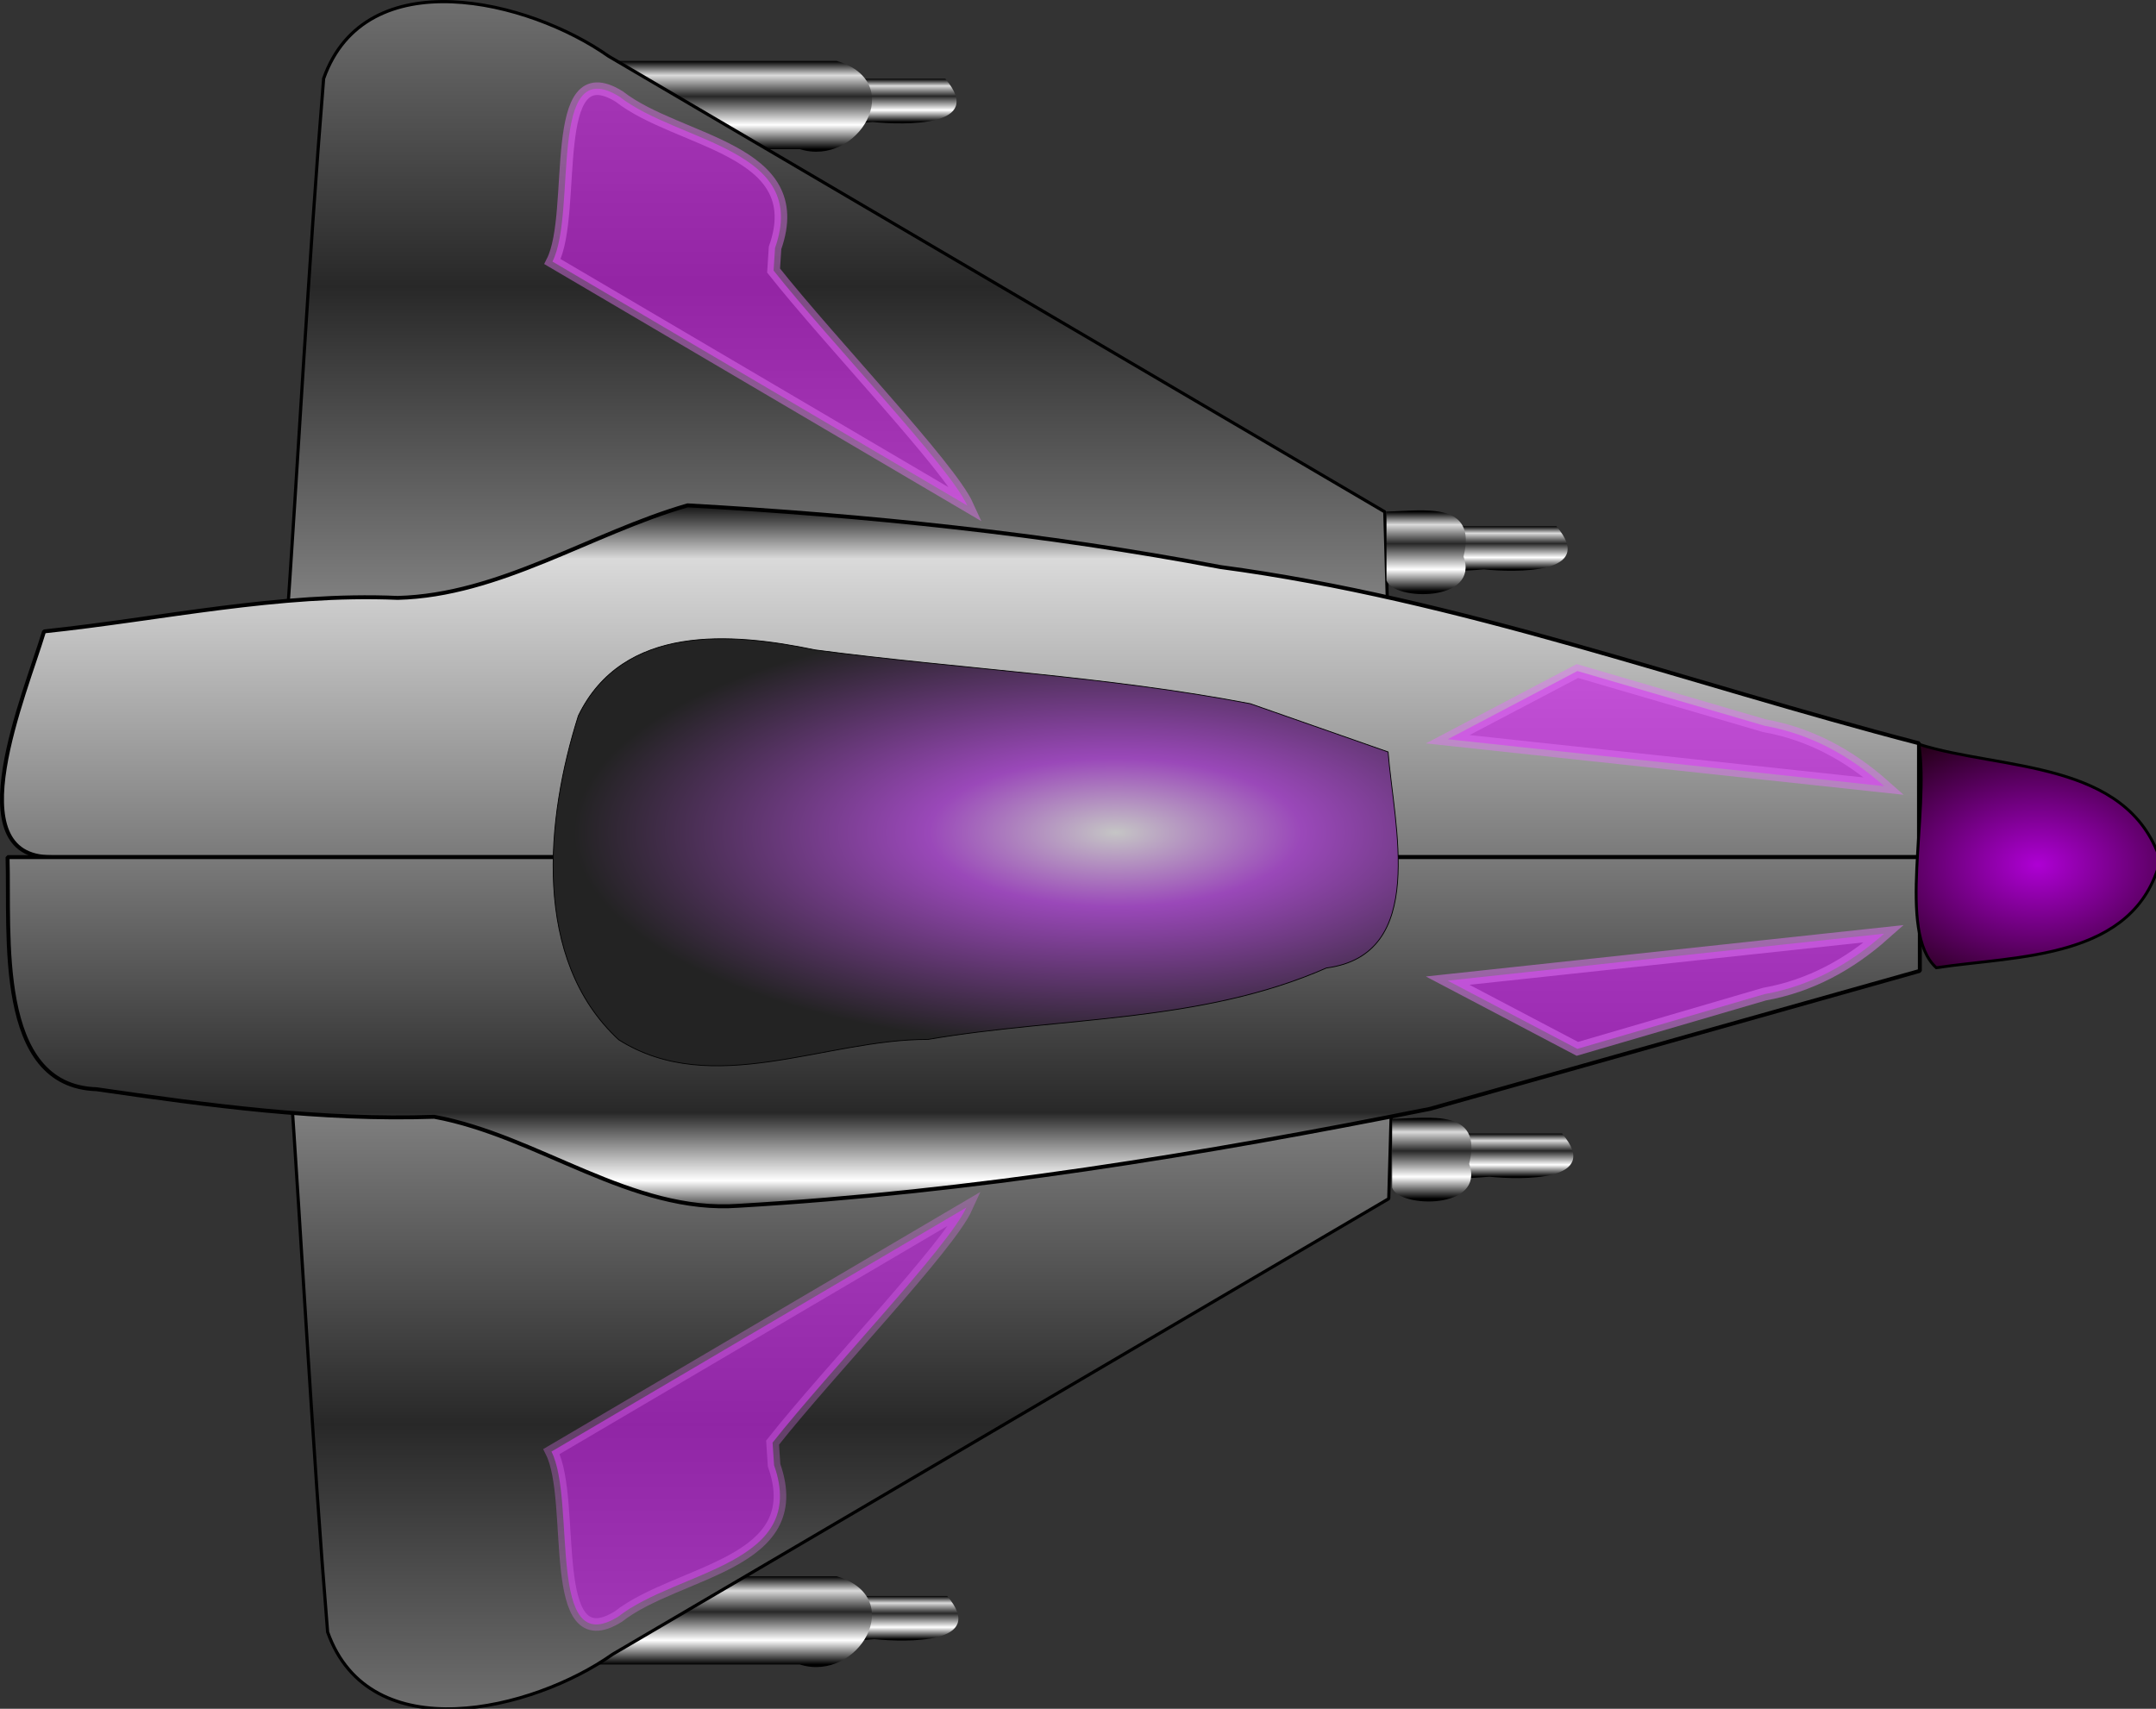<?xml version="1.0" encoding="UTF-8" standalone="no"?>
<!-- Created with Inkscape (http://www.inkscape.org/) -->
<svg
   xmlns:dc="http://purl.org/dc/elements/1.1/"
   xmlns:cc="http://creativecommons.org/ns#"
   xmlns:rdf="http://www.w3.org/1999/02/22-rdf-syntax-ns#"
   xmlns:svg="http://www.w3.org/2000/svg"
   xmlns="http://www.w3.org/2000/svg"
   xmlns:xlink="http://www.w3.org/1999/xlink"
   xmlns:sodipodi="http://sodipodi.sourceforge.net/DTD/sodipodi-0.dtd"
   xmlns:inkscape="http://www.inkscape.org/namespaces/inkscape"
   width="82"
   height="65"
   id="svg2"
   sodipodi:version="0.32"
   inkscape:version="0.46"
   sodipodi:docname="purplePlayerVehicle1.svg"
   inkscape:output_extension="org.inkscape.output.svg.inkscape"
   version="1.0">
  <rect width="100%" height="100%" fill="#333333" stroke="none"/>
  <defs
     id="defs4">
    <pattern
       inkscape:collect="always"
       xlink:href="#pattern4873"
       id="pattern2720"
       patternTransform="matrix(0.15,0,0,0.301,558.203,-394.08)" />
    <linearGradient
       id="linearGradient5008">
      <stop
         style="stop-color:#000000;stop-opacity:1;"
         offset="0"
         id="stop5010" />
      <stop
         style="stop-color:#33000b;stop-opacity:1;"
         offset="1"
         id="stop5012" />
    </linearGradient>
    <linearGradient
       inkscape:collect="always"
       id="linearGradient4977">
      <stop
         style="stop-color:#d40000;stop-opacity:1;"
         offset="0"
         id="stop4979" />
      <stop
         style="stop-color:#d40000;stop-opacity:0;"
         offset="1"
         id="stop4981" />
    </linearGradient>
    <linearGradient
       id="linearGradient4961">
      <stop
         style="stop-color:#ae00d4;stop-opacity:1;"
         offset="0"
         id="stop4963" />
      <stop
         style="stop-color:#130000;stop-opacity:1;"
         offset="1"
         id="stop4965" />
    </linearGradient>
    <pattern
       inkscape:collect="always"
       xlink:href="#pattern3122"
       id="pattern4873"
       patternTransform="matrix(1,0,0,2.008,683.233,440.638)" />
    <linearGradient
       id="linearGradient4847">
      <stop
         style="stop-color:#c5c5c5;stop-opacity:1;"
         offset="0"
         id="stop4849" />
      <stop
         id="stop4855"
         offset="0.344"
         style="stop-color:#9a48b9;stop-opacity:1;" />
      <stop
         style="stop-color:#232323;stop-opacity:1;"
         offset="1"
         id="stop4851" />
    </linearGradient>
    <linearGradient
       id="linearGradient4829">
      <stop
         style="stop-color:#cecece;stop-opacity:1;"
         offset="0"
         id="stop4831" />
      <stop
         style="stop-color:#1e1e1e;stop-opacity:1;"
         offset="1"
         id="stop4833" />
    </linearGradient>
    <linearGradient
       id="linearGradient4819">
      <stop
         style="stop-color:#999999;stop-opacity:1;"
         offset="0"
         id="stop4821" />
      <stop
         style="stop-color:#343434;stop-opacity:1;"
         offset="1"
         id="stop4823" />
    </linearGradient>
    <pattern
       inkscape:collect="always"
       xlink:href="#pattern5730"
       id="pattern3122"
       patternTransform="matrix(1,0,0,2.014,-154.454,324.643)" />
    <pattern
       inkscape:collect="always"
       xlink:href="#pattern5728"
       id="pattern3119"
       patternTransform="matrix(1.153,0,0,1.179,-111.216,244.388)" />
    <inkscape:perspective
       sodipodi:type="inkscape:persp3d"
       inkscape:vp_x="0 : 526.18109 : 1"
       inkscape:vp_y="0 : 1000 : 0"
       inkscape:vp_z="744.09448 : 526.18109 : 1"
       inkscape:persp3d-origin="372.04724 : 350.78739 : 1"
       id="perspective10" />
    <marker
       orient="auto"
       refY="0"
       refX="0"
       id="RazorWire"
       inkscape:stockid="RazorWire">
       style=&quot;overflow:visible&quot;&gt;
      <path
   d="M 0.023,-0.74 L 0.023,0.697 L -7.759,3.01 L 10.679,3.01 L 3.491,0.697 L 3.491,-0.74 L 10.741,-2.896 L -7.727,-2.896 L 0.023,-0.74 z"
   style="fill:#808080;fill-opacity:1;fill-rule:evenodd;stroke:#000000;stroke-width:0.1pt"
   transform="scale(0.8,0.8)"
   id="path8241" />
</marker>
    <inkscape:perspective
       id="perspective196"
       inkscape:persp3d-origin="495 : 255 : 1"
       inkscape:vp_z="990 : 382.5 : 1"
       inkscape:vp_y="0 : 1000 : 0"
       inkscape:vp_x="0 : 382.5 : 1"
       sodipodi:type="inkscape:persp3d" />
    <linearGradient
       y2="522.862"
       x2="426"
       y1="522.862"
       x1="148"
       gradientTransform="translate(-34,-133)"
       gradientUnits="userSpaceOnUse"
       id="linearGradient5748"
       xlink:href="#linearGradient3813"
       inkscape:collect="always" />
    <linearGradient
       y2="313.09"
       x2="-111.825"
       y1="262.978"
       x1="-111.144"
       gradientTransform="matrix(1.037,0,0,1.037,350.539,9.548)"
       gradientUnits="userSpaceOnUse"
       id="linearGradient5746"
       xlink:href="#linearGradient3842"
       inkscape:collect="always" />
    <linearGradient
       y2="454.249"
       x2="-116"
       y1="506.249"
       x1="-117"
       gradientTransform="matrix(1.041,0,0,1.041,353.476,4.052)"
       gradientUnits="userSpaceOnUse"
       id="linearGradient5744"
       xlink:href="#linearGradient3854"
       inkscape:collect="always" />
    <linearGradient
       y2="144.862"
       x2="-37"
       y1="144.862"
       x1="-183"
       gradientTransform="translate(350,27)"
       gradientUnits="userSpaceOnUse"
       id="linearGradient5742"
       xlink:href="#linearGradient3907"
       inkscape:collect="always" />
    <linearGradient
       y2="144.862"
       x2="-37"
       y1="144.862"
       x1="-183"
       gradientTransform="matrix(1,0,0,-0.226,350,237.161)"
       gradientUnits="userSpaceOnUse"
       id="linearGradient5740"
       xlink:href="#linearGradient3907"
       inkscape:collect="always" />
    <linearGradient
       y2="175.55"
       x2="231.325"
       y1="175.55"
       x1="149.503"
       gradientTransform="matrix(1,0,0,0.239,61.909,201.338)"
       gradientUnits="userSpaceOnUse"
       id="linearGradient5738"
       xlink:href="#linearGradient4269"
       inkscape:collect="always" />
    <linearGradient
       gradientTransform="translate(348,20)"
       y2="300.007"
       x2="-205.328"
       y1="300.007"
       x1="4.172"
       gradientUnits="userSpaceOnUse"
       id="linearGradient5736"
       xlink:href="#linearGradient4092"
       inkscape:collect="always" />
    <radialGradient
       r="18.738"
       fy="206.309"
       fx="-221.678"
       cy="206.309"
       cx="-221.678"
       gradientTransform="matrix(1,0,0,0.962,0,7.785)"
       gradientUnits="userSpaceOnUse"
       id="radialGradient5734"
       xlink:href="#linearGradient3968"
       inkscape:collect="always" />
    <radialGradient
       r="18.738"
       fy="206.309"
       fx="-221.678"
       cy="206.309"
       cx="-221.678"
       gradientTransform="matrix(1,0,0,0.962,0,7.785)"
       gradientUnits="userSpaceOnUse"
       id="radialGradient5732"
       xlink:href="#linearGradient3968"
       inkscape:collect="always" />
    <pattern
       id="pattern5515"
       patternTransform="translate(17.416,-111.399)"
       height="213.132"
       width="51.954"
       patternUnits="userSpaceOnUse">
      <rect
         id="rect5507"
         y="-51.954"
         x="0"
         height="51.954"
         width="213.132"
         style="fill:url(#pattern5518);stroke:none"
         transform="matrix(0,1,-1,0,0,0)" />
    </pattern>
    <pattern
       id="pattern5444"
       patternTransform="translate(-349.551,0.303)"
       height="51.954"
       width="213.132"
       patternUnits="userSpaceOnUse">
      <g
         transform="translate(193.988,37.881)"
         id="g5396">
        <g
           id="g5349">
          <rect
             style="fill:none;stroke:none"
             width="213.132"
             height="49.012"
             x="-193.988"
             y="-37.881"
             id="rect5183" />
          <path
             style="opacity:0.479;fill:none;fill-rule:evenodd;stroke:#000000;stroke-width:1px;stroke-linecap:butt;stroke-linejoin:miter;stroke-opacity:1"
             d="M -193.488,-22.522 L 18.644,-22.522"
             id="path5223" />
          <path
             id="path5225"
             d="M -193.488,-25.063 L 18.644,-25.063"
             style="opacity:0.479;fill:none;fill-rule:evenodd;stroke:#000000;stroke-width:1px;stroke-linecap:butt;stroke-linejoin:miter;stroke-opacity:1" />
          <path
             style="opacity:0.479;fill:none;fill-rule:evenodd;stroke:#000000;stroke-width:1px;stroke-linecap:butt;stroke-linejoin:miter;stroke-opacity:1"
             d="M -193.488,6.11 L 18.644,6.11"
             id="path5227" />
          <path
             id="path5229"
             d="M -193.488,-3.308 L 18.644,-3.308"
             style="opacity:0.479;fill:none;fill-rule:evenodd;stroke:#000000;stroke-width:1px;stroke-linecap:butt;stroke-linejoin:miter;stroke-opacity:1" />
          <path
             style="opacity:0.479;fill:none;fill-rule:evenodd;stroke:#000000;stroke-width:1px;stroke-linecap:butt;stroke-linejoin:miter;stroke-opacity:1"
             d="M -193.488,-2.44 L 18.644,-2.44"
             id="path5231" />
          <path
             id="path5233"
             d="M -193.488,-6.481 L 18.644,-6.481"
             style="opacity:0.479;fill:none;fill-rule:evenodd;stroke:#000000;stroke-width:1px;stroke-linecap:butt;stroke-linejoin:miter;stroke-opacity:1" />
          <path
             style="opacity:0.479;fill:none;fill-rule:evenodd;stroke:#000000;stroke-width:1px;stroke-linecap:butt;stroke-linejoin:miter;stroke-opacity:1"
             d="M -193.488,-14.57 L 18.644,-14.57"
             id="path5235" />
          <path
             id="path5237"
             d="M -193.488,7.691 L 18.644,7.691"
             style="opacity:0.479;fill:none;fill-rule:evenodd;stroke:#000000;stroke-width:1px;stroke-linecap:butt;stroke-linejoin:miter;stroke-opacity:1" />
          <path
             style="opacity:0.479;fill:none;fill-rule:evenodd;stroke:#000000;stroke-width:1px;stroke-linecap:butt;stroke-linejoin:miter;stroke-opacity:1"
             d="M -193.488,-32.709 L 18.644,-32.709"
             id="path5239" />
          <path
             id="path5241"
             d="M -193.488,-27.643 L 18.644,-27.643"
             style="opacity:0.479;fill:none;fill-rule:evenodd;stroke:#000000;stroke-width:1px;stroke-linecap:butt;stroke-linejoin:miter;stroke-opacity:1" />
          <path
             style="opacity:0.289;fill:none;fill-rule:evenodd;stroke:#000000;stroke-width:1px;stroke-linecap:butt;stroke-linejoin:miter;stroke-opacity:1"
             d="M -193.488,-2.264 L 18.644,-2.264"
             id="path5243" />
          <path
             id="path5245"
             d="M -193.488,-25.524 L 18.644,-25.524"
             style="opacity:0.289;fill:none;fill-rule:evenodd;stroke:#000000;stroke-width:1px;stroke-linecap:butt;stroke-linejoin:miter;stroke-opacity:1" />
          <path
             style="opacity:0.289;fill:none;fill-rule:evenodd;stroke:#000000;stroke-width:1px;stroke-linecap:butt;stroke-linejoin:miter;stroke-opacity:1"
             d="M -193.488,4.139 L 18.644,4.139"
             id="path5247" />
          <path
             id="path5249"
             d="M -193.488,-6.535 L 18.644,-6.535"
             style="opacity:0.289;fill:none;fill-rule:evenodd;stroke:#000000;stroke-width:1px;stroke-linecap:butt;stroke-linejoin:miter;stroke-opacity:1" />
          <path
             style="opacity:0.289;fill:none;fill-rule:evenodd;stroke:#000000;stroke-width:1px;stroke-linecap:butt;stroke-linejoin:miter;stroke-opacity:1"
             d="M -193.488,10.932 L 18.644,10.932"
             id="path5251" />
          <path
             id="path5253"
             d="M -193.488,-8.962 L 18.644,-8.962"
             style="opacity:0.289;fill:none;fill-rule:evenodd;stroke:#000000;stroke-width:1px;stroke-linecap:butt;stroke-linejoin:miter;stroke-opacity:1" />
          <path
             style="opacity:0.289;fill:none;fill-rule:evenodd;stroke:#000000;stroke-width:1px;stroke-linecap:butt;stroke-linejoin:miter;stroke-opacity:1"
             d="M -193.488,-8.665 L 18.644,-8.665"
             id="path5255" />
          <path
             id="path5257"
             d="M -193.488,9.171 L 18.644,9.171"
             style="opacity:0.289;fill:none;fill-rule:evenodd;stroke:#000000;stroke-width:1px;stroke-linecap:butt;stroke-linejoin:miter;stroke-opacity:1" />
          <path
             style="opacity:0.158;fill:none;fill-rule:evenodd;stroke:#000000;stroke-width:1px;stroke-linecap:butt;stroke-linejoin:miter;stroke-opacity:1"
             d="M -193.488,-33.38 L 18.644,-33.38"
             id="path5259" />
          <path
             id="path5261"
             d="M -193.488,-23.594 L 18.644,-23.594"
             style="opacity:0.158;fill:none;fill-rule:evenodd;stroke:#000000;stroke-width:1px;stroke-linecap:butt;stroke-linejoin:miter;stroke-opacity:1" />
          <path
             style="opacity:0.535;fill:#eeeeec;fill-rule:evenodd;stroke:#000000;stroke-width:1px;stroke-linecap:butt;stroke-linejoin:miter;stroke-opacity:1"
             d="M -193.488,11.691 L 18.644,11.691"
             id="path5263" />
          <path
             id="path5265"
             d="M -193.488,-33.165 L 18.644,-33.165"
             style="opacity:0.158;fill:none;fill-rule:evenodd;stroke:#000000;stroke-width:1px;stroke-linecap:butt;stroke-linejoin:miter;stroke-opacity:1" />
          <path
             style="opacity:0.158;fill:none;fill-rule:evenodd;stroke:#000000;stroke-width:1px;stroke-linecap:butt;stroke-linejoin:miter;stroke-opacity:1"
             d="M -193.488,-18.514 L 18.644,-18.514"
             id="path5267" />
          <path
             id="path5269"
             d="M -193.488,11.194 L 18.644,11.194"
             style="opacity:0.158;fill:none;fill-rule:evenodd;stroke:#000000;stroke-width:1px;stroke-linecap:butt;stroke-linejoin:miter;stroke-opacity:1" />
          <path
             style="opacity:0.158;fill:none;fill-rule:evenodd;stroke:#000000;stroke-width:1px;stroke-linecap:butt;stroke-linejoin:miter;stroke-opacity:1"
             d="M -193.488,-31.459 L 18.644,-31.459"
             id="path5271" />
          <path
             id="path5273"
             d="M -193.488,-28.823 L 18.644,-28.823"
             style="opacity:0.158;fill:none;fill-rule:evenodd;stroke:#000000;stroke-width:1px;stroke-linecap:butt;stroke-linejoin:miter;stroke-opacity:1" />
          <path
             style="opacity:0.158;fill:none;fill-rule:evenodd;stroke:#000000;stroke-width:1px;stroke-linecap:butt;stroke-linejoin:miter;stroke-opacity:1"
             d="M -193.488,0.247 L 18.644,0.247"
             id="path5275" />
          <path
             id="path5277"
             d="M -193.488,-9.355 L 18.644,-9.355"
             style="opacity:0.158;fill:none;fill-rule:evenodd;stroke:#000000;stroke-width:1px;stroke-linecap:butt;stroke-linejoin:miter;stroke-opacity:1" />
          <path
             id="path5279"
             d="M -193.488,10.799 L 18.644,10.799"
             style="opacity:0.535;fill:#eeeeec;fill-rule:evenodd;stroke:#000000;stroke-width:1px;stroke-linecap:butt;stroke-linejoin:miter;stroke-opacity:1" />
          <path
             style="opacity:0.535;fill:#eeeeec;fill-rule:evenodd;stroke:#000000;stroke-width:1px;stroke-linecap:butt;stroke-linejoin:miter;stroke-opacity:1"
             d="M -193.488,-36.075 L 18.644,-36.075"
             id="path5281" />
          <path
             id="path5283"
             d="M -193.488,13.573 L 18.644,13.573"
             style="opacity:0.535;fill:#eeeeec;fill-rule:evenodd;stroke:#000000;stroke-width:1px;stroke-linecap:butt;stroke-linejoin:miter;stroke-opacity:1" />
          <path
             style="opacity:0.535;fill:#eeeeec;fill-rule:evenodd;stroke:#000000;stroke-width:1px;stroke-linecap:butt;stroke-linejoin:miter;stroke-opacity:1"
             d="M -193.488,-0.734 L 18.644,-0.734"
             id="path5285" />
          <path
             id="path5287"
             d="M -193.488,-1.735 L 18.644,-1.735"
             style="opacity:0.535;fill:#eeeeec;fill-rule:evenodd;stroke:#000000;stroke-width:1px;stroke-linecap:butt;stroke-linejoin:miter;stroke-opacity:1" />
          <path
             style="opacity:0.535;fill:#eeeeec;fill-rule:evenodd;stroke:#000000;stroke-width:1px;stroke-linecap:butt;stroke-linejoin:miter;stroke-opacity:1"
             d="M -193.488,-32.611 L 18.644,-32.611"
             id="path5289" />
          <path
             id="path5291"
             d="M -193.488,-23.383 L 18.644,-23.383"
             style="opacity:0.535;fill:#eeeeec;fill-rule:evenodd;stroke:#000000;stroke-width:1px;stroke-linecap:butt;stroke-linejoin:miter;stroke-opacity:1" />
          <path
             style="opacity:0.535;fill:#eeeeec;fill-rule:evenodd;stroke:#000000;stroke-width:1px;stroke-linecap:butt;stroke-linejoin:miter;stroke-opacity:1"
             d="M -193.488,13.194 L 18.644,13.194"
             id="path5293" />
          <path
             id="path5295"
             d="M -193.488,-11.887 L 18.644,-11.887"
             style="opacity:0.958;fill:#fffefb;fill-opacity:1;fill-rule:evenodd;stroke:#000000;stroke-width:1px;stroke-linecap:butt;stroke-linejoin:miter;stroke-opacity:1" />
          <path
             style="opacity:0.535;fill:#eeeeec;fill-rule:evenodd;stroke:#000000;stroke-width:1px;stroke-linecap:butt;stroke-linejoin:miter;stroke-opacity:1"
             d="M -193.488,12.245 L 18.644,12.245"
             id="path5297" />
          <path
             style="opacity:0.958;fill:#fffefb;fill-opacity:1;fill-rule:evenodd;stroke:#000000;stroke-width:1px;stroke-linecap:butt;stroke-linejoin:miter;stroke-opacity:1"
             d="M -193.488,-29.637 L 18.644,-29.637"
             id="path5337" />
          <path
             id="path5339"
             d="M -193.488,6.494 L 18.644,6.494"
             style="opacity:0.958;fill:#fffefb;fill-opacity:1;fill-rule:evenodd;stroke:#000000;stroke-width:1px;stroke-linecap:butt;stroke-linejoin:miter;stroke-opacity:1" />
          <path
             style="opacity:0.958;fill:#fffefb;fill-opacity:1;fill-rule:evenodd;stroke:#000000;stroke-width:1px;stroke-linecap:butt;stroke-linejoin:miter;stroke-opacity:1"
             d="M -193.488,3.195 L 18.644,3.195"
             id="path5341" />
          <path
             id="path5343"
             d="M -193.488,-17.992 L 18.644,-17.992"
             style="opacity:0.958;fill:#fffefb;fill-opacity:1;fill-rule:evenodd;stroke:#000000;stroke-width:1px;stroke-linecap:butt;stroke-linejoin:miter;stroke-opacity:1" />
          <path
             style="opacity:0.958;fill:#fffefb;fill-opacity:1;fill-rule:evenodd;stroke:#000000;stroke-width:1px;stroke-linecap:butt;stroke-linejoin:miter;stroke-opacity:1"
             d="M -193.488,1.621 L 18.644,1.621"
             id="path5345" />
          <path
             id="path5347"
             d="M -193.488,-26.103 L 18.644,-26.103"
             style="opacity:0.958;fill:#fffefb;fill-opacity:1;fill-rule:evenodd;stroke:#000000;stroke-width:1px;stroke-linecap:butt;stroke-linejoin:miter;stroke-opacity:1" />
        </g>
      </g>
    </pattern>
    <pattern
       id="pattern5142"
       patternTransform="translate(-178.481,-34.085)"
       height="49.012"
       width="213.132"
       patternUnits="userSpaceOnUse">
      <g
         transform="translate(297.481,20.085)"
         id="g5102">
        <path
           id="path4154"
           d="M -296.981,-11.446 L -84.849,-11.446"
           style="opacity:0.479;fill:none;fill-rule:evenodd;stroke:#000000;stroke-width:1px;stroke-linecap:butt;stroke-linejoin:miter;stroke-opacity:1" />
        <path
           style="opacity:0.479;fill:none;fill-rule:evenodd;stroke:#000000;stroke-width:1px;stroke-linecap:butt;stroke-linejoin:miter;stroke-opacity:1"
           d="M -296.981,26.075 L -84.849,26.075"
           id="path4156" />
        <path
           id="path4158"
           d="M -296.981,-6.658 L -84.849,-6.658"
           style="opacity:0.479;fill:none;fill-rule:evenodd;stroke:#000000;stroke-width:1px;stroke-linecap:butt;stroke-linejoin:miter;stroke-opacity:1" />
        <path
           style="opacity:0.479;fill:none;fill-rule:evenodd;stroke:#000000;stroke-width:1px;stroke-linecap:butt;stroke-linejoin:miter;stroke-opacity:1"
           d="M -296.981,-3.833 L -84.849,-3.833"
           id="path4160" />
        <path
           id="path4162"
           d="M -296.981,28.426 L -84.849,28.426"
           style="opacity:0.479;fill:none;fill-rule:evenodd;stroke:#000000;stroke-width:1px;stroke-linecap:butt;stroke-linejoin:miter;stroke-opacity:1" />
        <path
           style="opacity:0.479;fill:none;fill-rule:evenodd;stroke:#000000;stroke-width:1px;stroke-linecap:butt;stroke-linejoin:miter;stroke-opacity:1"
           d="M -296.981,-0.017 L -84.849,-0.017"
           id="path4164" />
        <path
           id="path4166"
           d="M -296.981,1.603 L -84.849,1.603"
           style="opacity:0.479;fill:none;fill-rule:evenodd;stroke:#000000;stroke-width:1px;stroke-linecap:butt;stroke-linejoin:miter;stroke-opacity:1" />
        <path
           style="opacity:0.479;fill:none;fill-rule:evenodd;stroke:#000000;stroke-width:1px;stroke-linecap:butt;stroke-linejoin:miter;stroke-opacity:1"
           d="M -296.981,-7.034 L -84.849,-7.034"
           id="path4168" />
        <path
           id="path4170"
           d="M -296.981,16.674 L -84.849,16.674"
           style="opacity:0.479;fill:none;fill-rule:evenodd;stroke:#000000;stroke-width:1px;stroke-linecap:butt;stroke-linejoin:miter;stroke-opacity:1" />
        <path
           style="opacity:0.479;fill:none;fill-rule:evenodd;stroke:#000000;stroke-width:1px;stroke-linecap:butt;stroke-linejoin:miter;stroke-opacity:1"
           d="M -296.981,-16.856 L -84.849,-16.856"
           id="path4172" />
        <path
           id="path4174"
           d="M -296.981,20.673 L -84.849,20.673"
           style="opacity:0.289;fill:none;fill-rule:evenodd;stroke:#000000;stroke-width:1px;stroke-linecap:butt;stroke-linejoin:miter;stroke-opacity:1" />
        <path
           style="opacity:0.289;fill:none;fill-rule:evenodd;stroke:#000000;stroke-width:1px;stroke-linecap:butt;stroke-linejoin:miter;stroke-opacity:1"
           d="M -296.981,22.027 L -84.849,22.027"
           id="path4176" />
        <path
           id="path4178"
           d="M -296.981,23.932 L -84.849,23.932"
           style="opacity:0.289;fill:none;fill-rule:evenodd;stroke:#000000;stroke-width:1px;stroke-linecap:butt;stroke-linejoin:miter;stroke-opacity:1" />
        <path
           style="opacity:0.289;fill:none;fill-rule:evenodd;stroke:#000000;stroke-width:1px;stroke-linecap:butt;stroke-linejoin:miter;stroke-opacity:1"
           d="M -296.981,5.738 L -84.849,5.738"
           id="path4180" />
        <path
           id="path4182"
           d="M -296.981,8.512 L -84.849,8.512"
           style="opacity:0.289;fill:none;fill-rule:evenodd;stroke:#000000;stroke-width:1px;stroke-linecap:butt;stroke-linejoin:miter;stroke-opacity:1" />
        <path
           style="opacity:0.289;fill:none;fill-rule:evenodd;stroke:#000000;stroke-width:1px;stroke-linecap:butt;stroke-linejoin:miter;stroke-opacity:1"
           d="M -296.981,0.877 L -84.849,0.877"
           id="path4184" />
        <path
           id="path4186"
           d="M -296.981,11.708 L -84.849,11.708"
           style="opacity:0.289;fill:none;fill-rule:evenodd;stroke:#000000;stroke-width:1px;stroke-linecap:butt;stroke-linejoin:miter;stroke-opacity:1" />
        <path
           style="opacity:0.289;fill:none;fill-rule:evenodd;stroke:#000000;stroke-width:1px;stroke-linecap:butt;stroke-linejoin:miter;stroke-opacity:1"
           d="M -296.981,19.114 L -84.849,19.114"
           id="path4188" />
        <path
           id="path4190"
           d="M -296.981,-0.2 L -84.849,-0.2"
           style="opacity:0.158;fill:none;fill-rule:evenodd;stroke:#000000;stroke-width:1px;stroke-linecap:butt;stroke-linejoin:miter;stroke-opacity:1" />
        <path
           style="opacity:0.158;fill:none;fill-rule:evenodd;stroke:#000000;stroke-width:1px;stroke-linecap:butt;stroke-linejoin:miter;stroke-opacity:1"
           d="M -296.981,1.883 L -84.849,1.883"
           id="path4192" />
        <path
           id="path4194"
           d="M -296.981,13.332 L -84.849,13.332"
           style="opacity:0.535;fill:#eeeeec;fill-rule:evenodd;stroke:#000000;stroke-width:1px;stroke-linecap:butt;stroke-linejoin:miter;stroke-opacity:1" />
        <path
           style="opacity:0.158;fill:none;fill-rule:evenodd;stroke:#000000;stroke-width:1px;stroke-linecap:butt;stroke-linejoin:miter;stroke-opacity:1"
           d="M -296.981,1.721 L -84.849,1.721"
           id="path4196" />
        <path
           id="path4198"
           d="M -296.981,8.879 L -84.849,8.879"
           style="opacity:0.158;fill:none;fill-rule:evenodd;stroke:#000000;stroke-width:1px;stroke-linecap:butt;stroke-linejoin:miter;stroke-opacity:1" />
        <path
           style="opacity:0.158;fill:none;fill-rule:evenodd;stroke:#000000;stroke-width:1px;stroke-linecap:butt;stroke-linejoin:miter;stroke-opacity:1"
           d="M -296.981,16.628 L -84.849,16.628"
           id="path4200" />
        <path
           id="path4202"
           d="M -296.981,-7.233 L -84.849,-7.233"
           style="opacity:0.158;fill:none;fill-rule:evenodd;stroke:#000000;stroke-width:1px;stroke-linecap:butt;stroke-linejoin:miter;stroke-opacity:1" />
        <path
           style="opacity:0.158;fill:none;fill-rule:evenodd;stroke:#000000;stroke-width:1px;stroke-linecap:butt;stroke-linejoin:miter;stroke-opacity:1"
           d="M -296.981,27.361 L -84.849,27.361"
           id="path4204" />
        <path
           id="path4206"
           d="M -296.981,-0.144 L -84.849,-0.144"
           style="opacity:0.158;fill:none;fill-rule:evenodd;stroke:#000000;stroke-width:1px;stroke-linecap:butt;stroke-linejoin:miter;stroke-opacity:1" />
        <path
           style="opacity:0.158;fill:none;fill-rule:evenodd;stroke:#000000;stroke-width:1px;stroke-linecap:butt;stroke-linejoin:miter;stroke-opacity:1"
           d="M -296.981,-17.037 L -84.849,-17.037"
           id="path4208" />
        <path
           style="opacity:0.535;fill:#eeeeec;fill-rule:evenodd;stroke:#000000;stroke-width:1px;stroke-linecap:butt;stroke-linejoin:miter;stroke-opacity:1"
           d="M -296.981,-19.585 L -84.849,-19.585"
           id="path5082" />
        <path
           id="path5084"
           d="M -296.981,-14.713 L -84.849,-14.713"
           style="opacity:0.535;fill:#eeeeec;fill-rule:evenodd;stroke:#000000;stroke-width:1px;stroke-linecap:butt;stroke-linejoin:miter;stroke-opacity:1" />
        <path
           style="opacity:0.535;fill:#eeeeec;fill-rule:evenodd;stroke:#000000;stroke-width:1px;stroke-linecap:butt;stroke-linejoin:miter;stroke-opacity:1"
           d="M -296.981,0.124 L -84.849,0.124"
           id="path5086" />
        <path
           id="path5088"
           d="M -296.981,4.157 L -84.849,4.157"
           style="opacity:0.535;fill:#eeeeec;fill-rule:evenodd;stroke:#000000;stroke-width:1px;stroke-linecap:butt;stroke-linejoin:miter;stroke-opacity:1" />
        <path
           style="opacity:0.535;fill:#eeeeec;fill-rule:evenodd;stroke:#000000;stroke-width:1px;stroke-linecap:butt;stroke-linejoin:miter;stroke-opacity:1"
           d="M -296.981,9.635 L -84.849,9.635"
           id="path5090" />
        <path
           id="path5092"
           d="M -296.981,-7.515 L -84.849,-7.515"
           style="opacity:0.535;fill:#eeeeec;fill-rule:evenodd;stroke:#000000;stroke-width:1px;stroke-linecap:butt;stroke-linejoin:miter;stroke-opacity:1" />
        <path
           style="opacity:0.535;fill:#eeeeec;fill-rule:evenodd;stroke:#000000;stroke-width:1px;stroke-linecap:butt;stroke-linejoin:miter;stroke-opacity:1"
           d="M -296.981,-1.226 L -84.849,-1.226"
           id="path5094" />
        <path
           id="path5096"
           d="M -296.981,15.133 L -84.849,15.133"
           style="opacity:0.535;fill:#eeeeec;fill-rule:evenodd;stroke:#000000;stroke-width:1px;stroke-linecap:butt;stroke-linejoin:miter;stroke-opacity:1" />
        <path
           style="opacity:0.535;fill:#eeeeec;fill-rule:evenodd;stroke:#000000;stroke-width:1px;stroke-linecap:butt;stroke-linejoin:miter;stroke-opacity:1"
           d="M -296.981,-12.308 L -84.849,-12.308"
           id="path5098" />
        <path
           id="path5100"
           d="M -296.981,-9.131 L -84.849,-9.131"
           style="opacity:0.535;fill:#eeeeec;fill-rule:evenodd;stroke:#000000;stroke-width:1px;stroke-linecap:butt;stroke-linejoin:miter;stroke-opacity:1" />
      </g>
    </pattern>
    <pattern
       id="pattern4298"
       patternTransform="translate(-298.188,-94.701)"
       height="51.285"
       width="213.132"
       patternUnits="userSpaceOnUse">
      <g
         id="g4240"
         transform="translate(298.188,21.162)">
        <path
           style="opacity:0.479;fill:none;fill-rule:evenodd;stroke:#000000;stroke-width:1px;stroke-linecap:butt;stroke-linejoin:miter;stroke-opacity:1"
           d="M -297.688,13.446 L -85.556,13.446"
           id="path4242" />
        <path
           id="path4244"
           d="M -297.688,-8.486 L -85.556,-8.486"
           style="opacity:0.479;fill:none;fill-rule:evenodd;stroke:#000000;stroke-width:1px;stroke-linecap:butt;stroke-linejoin:miter;stroke-opacity:1" />
        <path
           style="opacity:0.479;fill:none;fill-rule:evenodd;stroke:#000000;stroke-width:1px;stroke-linecap:butt;stroke-linejoin:miter;stroke-opacity:1"
           d="M -297.688,7.676 L -85.556,7.676"
           id="path4246" />
        <path
           id="path4248"
           d="M -297.688,25.595 L -85.556,25.595"
           style="opacity:0.479;fill:none;fill-rule:evenodd;stroke:#000000;stroke-width:1px;stroke-linecap:butt;stroke-linejoin:miter;stroke-opacity:1" />
        <path
           style="opacity:0.479;fill:none;fill-rule:evenodd;stroke:#000000;stroke-width:1px;stroke-linecap:butt;stroke-linejoin:miter;stroke-opacity:1"
           d="M -297.688,5.948 L -85.556,5.948"
           id="path4250" />
        <path
           id="path4252"
           d="M -297.688,-18.376 L -85.556,-18.376"
           style="opacity:0.479;fill:none;fill-rule:evenodd;stroke:#000000;stroke-width:1px;stroke-linecap:butt;stroke-linejoin:miter;stroke-opacity:1" />
        <path
           style="opacity:0.479;fill:none;fill-rule:evenodd;stroke:#000000;stroke-width:1px;stroke-linecap:butt;stroke-linejoin:miter;stroke-opacity:1"
           d="M -297.688,-13.884 L -85.556,-13.884"
           id="path4254" />
        <path
           id="path4256"
           d="M -297.688,7.23 L -85.556,7.23"
           style="opacity:0.479;fill:none;fill-rule:evenodd;stroke:#000000;stroke-width:1px;stroke-linecap:butt;stroke-linejoin:miter;stroke-opacity:1" />
        <path
           style="opacity:0.479;fill:none;fill-rule:evenodd;stroke:#000000;stroke-width:1px;stroke-linecap:butt;stroke-linejoin:miter;stroke-opacity:1"
           d="M -297.688,10.15 L -85.556,10.15"
           id="path4258" />
        <path
           id="path4260"
           d="M -297.688,-12.417 L -85.556,-12.417"
           style="opacity:0.479;fill:none;fill-rule:evenodd;stroke:#000000;stroke-width:1px;stroke-linecap:butt;stroke-linejoin:miter;stroke-opacity:1" />
        <path
           style="opacity:0.289;fill:none;fill-rule:evenodd;stroke:#000000;stroke-width:1px;stroke-linecap:butt;stroke-linejoin:miter;stroke-opacity:1"
           d="M -297.688,15.023 L -85.556,15.023"
           id="path4262" />
        <path
           id="path4264"
           d="M -297.688,15.439 L -85.556,15.439"
           style="opacity:0.289;fill:none;fill-rule:evenodd;stroke:#000000;stroke-width:1px;stroke-linecap:butt;stroke-linejoin:miter;stroke-opacity:1" />
        <path
           style="opacity:0.289;fill:none;fill-rule:evenodd;stroke:#000000;stroke-width:1px;stroke-linecap:butt;stroke-linejoin:miter;stroke-opacity:1"
           d="M -297.688,-10.783 L -85.556,-10.783"
           id="path4266" />
        <path
           id="path4268"
           d="M -297.688,18.325 L -85.556,18.325"
           style="opacity:0.289;fill:none;fill-rule:evenodd;stroke:#000000;stroke-width:1px;stroke-linecap:butt;stroke-linejoin:miter;stroke-opacity:1" />
        <path
           style="opacity:0.289;fill:none;fill-rule:evenodd;stroke:#000000;stroke-width:1px;stroke-linecap:butt;stroke-linejoin:miter;stroke-opacity:1"
           d="M -297.688,-20.662 L -85.556,-20.662"
           id="path4270" />
        <path
           id="path4272"
           d="M -297.688,2.299 L -85.556,2.299"
           style="opacity:0.289;fill:none;fill-rule:evenodd;stroke:#000000;stroke-width:1px;stroke-linecap:butt;stroke-linejoin:miter;stroke-opacity:1" />
        <path
           style="opacity:0.289;fill:none;fill-rule:evenodd;stroke:#000000;stroke-width:1px;stroke-linecap:butt;stroke-linejoin:miter;stroke-opacity:1"
           d="M -297.688,8.243 L -85.556,8.243"
           id="path4274" />
        <path
           id="path4276"
           d="M -297.688,16.83 L -85.556,16.83"
           style="opacity:0.289;fill:none;fill-rule:evenodd;stroke:#000000;stroke-width:1px;stroke-linecap:butt;stroke-linejoin:miter;stroke-opacity:1" />
        <path
           style="opacity:0.158;fill:none;fill-rule:evenodd;stroke:#000000;stroke-width:1px;stroke-linecap:butt;stroke-linejoin:miter;stroke-opacity:1"
           d="M -297.688,24.337 L -85.556,24.337"
           id="path4278" />
        <path
           id="path4280"
           d="M -297.688,-20.273 L -85.556,-20.273"
           style="opacity:0.158;fill:none;fill-rule:evenodd;stroke:#000000;stroke-width:1px;stroke-linecap:butt;stroke-linejoin:miter;stroke-opacity:1" />
        <path
           style="opacity:0.158;fill:none;fill-rule:evenodd;stroke:#000000;stroke-width:1px;stroke-linecap:butt;stroke-linejoin:miter;stroke-opacity:1"
           d="M -297.688,-20.407 L -85.556,-20.407"
           id="path4282" />
        <path
           id="path4284"
           d="M -297.688,-5.968 L -85.556,-5.968"
           style="opacity:0.158;fill:none;fill-rule:evenodd;stroke:#000000;stroke-width:1px;stroke-linecap:butt;stroke-linejoin:miter;stroke-opacity:1" />
        <path
           style="opacity:0.158;fill:none;fill-rule:evenodd;stroke:#000000;stroke-width:1px;stroke-linecap:butt;stroke-linejoin:miter;stroke-opacity:1"
           d="M -297.688,9.698 L -85.556,9.698"
           id="path4286" />
        <path
           id="path4288"
           d="M -297.688,-5.605 L -85.556,-5.605"
           style="opacity:0.158;fill:none;fill-rule:evenodd;stroke:#000000;stroke-width:1px;stroke-linecap:butt;stroke-linejoin:miter;stroke-opacity:1" />
        <path
           style="opacity:0.158;fill:none;fill-rule:evenodd;stroke:#000000;stroke-width:1px;stroke-linecap:butt;stroke-linejoin:miter;stroke-opacity:1"
           d="M -297.688,29.622 L -85.556,29.622"
           id="path4290" />
        <path
           id="path4292"
           d="M -297.688,-3.703 L -85.556,-3.703"
           style="opacity:0.158;fill:none;fill-rule:evenodd;stroke:#000000;stroke-width:1px;stroke-linecap:butt;stroke-linejoin:miter;stroke-opacity:1" />
        <path
           style="opacity:0.158;fill:none;fill-rule:evenodd;stroke:#000000;stroke-width:1px;stroke-linecap:butt;stroke-linejoin:miter;stroke-opacity:1"
           d="M -297.688,-0.303 L -85.556,-0.303"
           id="path4294" />
        <path
           id="path4296"
           d="M -297.688,-12.744 L -85.556,-12.744"
           style="opacity:0.158;fill:none;fill-rule:evenodd;stroke:#000000;stroke-width:1px;stroke-linecap:butt;stroke-linejoin:miter;stroke-opacity:1" />
      </g>
    </pattern>
    <linearGradient
       gradientTransform="translate(68.5,-114.857)"
       gradientUnits="userSpaceOnUse"
       y2="446.271"
       x2="330.32"
       y1="446.271"
       x1="47.477"
       id="linearGradient3811"
       xlink:href="#linearGradient3813"
       inkscape:collect="always" />
    <linearGradient
       gradientTransform="matrix(1,0,0,0.239,-321.091,72.338)"
       gradientUnits="userSpaceOnUse"
       y2="175.55"
       x2="231.325"
       y1="175.55"
       x1="149.503"
       id="linearGradient3801"
       xlink:href="#linearGradient4269"
       inkscape:collect="always" />
    <inkscape:perspective
       id="perspective3274"
       inkscape:persp3d-origin="372.04724 : 350.78739 : 1"
       inkscape:vp_z="744.09448 : 526.18109 : 1"
       inkscape:vp_y="0 : 1000 : 0"
       inkscape:vp_x="0 : 526.18109 : 1"
       sodipodi:type="inkscape:persp3d" />
    <linearGradient
       id="linearGradient4269">
      <stop
         style="stop-color:#000000;stop-opacity:1;"
         offset="0"
         id="stop4271" />
      <stop
         style="stop-color:#dadada;stop-opacity:1;"
         offset="0.164"
         id="stop4277" />
      <stop
         style="stop-color:#282828;stop-opacity:1;"
         offset="0.402"
         id="stop4279" />
      <stop
         style="stop-color:#ffffff;stop-opacity:1;"
         offset="0.725"
         id="stop4281" />
      <stop
         style="stop-color:#000000;stop-opacity:1;"
         offset="1"
         id="stop4273" />
    </linearGradient>
    <linearGradient
       id="linearGradient3813">
      <stop
         id="stop3815"
         offset="0"
         style="stop-color:#000000;stop-opacity:1;" />
      <stop
         id="stop3817"
         offset="0.082"
         style="stop-color:#dadada;stop-opacity:1;" />
      <stop
         id="stop3819"
         offset="0.854"
         style="stop-color:#282828;stop-opacity:1;" />
      <stop
         id="stop3821"
         offset="0.949"
         style="stop-color:#ffffff;stop-opacity:1;" />
      <stop
         id="stop3823"
         offset="1"
         style="stop-color:#000000;stop-opacity:1;" />
    </linearGradient>
    <linearGradient
       id="linearGradient3842"
       inkscape:collect="always">
      <stop
         id="stop3844"
         offset="0"
         style="stop-color:#eeeeec;stop-opacity:1;" />
      <stop
         id="stop3846"
         offset="1"
         style="stop-color:#eeeeec;stop-opacity:0;" />
    </linearGradient>
    <linearGradient
       id="linearGradient3854"
       inkscape:collect="always">
      <stop
         id="stop3856"
         offset="0"
         style="stop-color:#2e3436;stop-opacity:1;" />
      <stop
         id="stop3858"
         offset="1"
         style="stop-color:#2e3436;stop-opacity:0;" />
    </linearGradient>
    <linearGradient
       id="linearGradient3907">
      <stop
         id="stop3909"
         offset="0"
         style="stop-color:#6a6e69;stop-opacity:1;" />
      <stop
         style="stop-color:#efefed;stop-opacity:0.881;"
         offset="0.173"
         id="stop3921" />
      <stop
         id="stop3911"
         offset="1"
         style="stop-color:#000000;stop-opacity:1;" />
    </linearGradient>
    <linearGradient
       id="linearGradient3968"
       inkscape:collect="always">
      <stop
         id="stop3970"
         offset="0"
         style="stop-color:#d3d7cf;stop-opacity:1;" />
      <stop
         id="stop3972"
         offset="1"
         style="stop-color:#d3d7cf;stop-opacity:0;" />
    </linearGradient>
    <linearGradient
       inkscape:collect="always"
       id="linearGradient4092">
      <stop
         style="stop-color:#2e3436;stop-opacity:1;"
         offset="0"
         id="stop4094" />
      <stop
         style="stop-color:#2e3436;stop-opacity:0.095"
         offset="1"
         id="stop4096" />
    </linearGradient>
    <pattern
       patternTransform="matrix(0.997,0,0,0.997,-76.56,183.362)"
       id="pattern5052"
       xlink:href="#pattern4298"
       inkscape:collect="always" />
    <pattern
       patternTransform="translate(-38.188,229.299)"
       id="pattern5505"
       xlink:href="#pattern4298"
       inkscape:collect="always" />
    <pattern
       patternTransform="translate(-111.399,-69.37)"
       id="pattern5509"
       xlink:href="#pattern5444"
       inkscape:collect="always" />
    <pattern
       patternTransform="translate(1.1557617e-5,-51.954)"
       id="pattern5518"
       xlink:href="#pattern5509"
       inkscape:collect="always" />
    <pattern
       patternTransform="matrix(1.153,0,0,1.179,3.47,50.582)"
       id="pattern5522"
       xlink:href="#pattern5515"
       inkscape:collect="always" />
    <pattern
       patternTransform="matrix(1.153,0,0,1.179,351.47,70.582)"
       id="pattern5728"
       xlink:href="#pattern5522"
       inkscape:collect="always" />
    <pattern
       patternTransform="translate(309.812,249.299)"
       id="pattern5730"
       xlink:href="#pattern5505"
       inkscape:collect="always" />
    <linearGradient
       inkscape:collect="always"
       xlink:href="#linearGradient3907"
       id="linearGradient3138"
       gradientUnits="userSpaceOnUse"
       gradientTransform="matrix(1,0,0,-0.226,340.357,442.557)"
       x1="-183"
       y1="144.862"
       x2="-37"
       y2="144.862" />
    <linearGradient
       inkscape:collect="always"
       xlink:href="#linearGradient3907"
       id="linearGradient3141"
       gradientUnits="userSpaceOnUse"
       gradientTransform="translate(341.786,234.111)"
       x1="-183"
       y1="144.862"
       x2="-37"
       y2="144.862" />
    <linearGradient
       inkscape:collect="always"
       xlink:href="#linearGradient3854"
       id="linearGradient3144"
       gradientUnits="userSpaceOnUse"
       gradientTransform="matrix(1.041,0,0,1.041,-11.226,214.224)"
       x1="-117"
       y1="506.249"
       x2="-116"
       y2="454.249" />
    <linearGradient
       inkscape:collect="always"
       xlink:href="#linearGradient3842"
       id="linearGradient3147"
       gradientUnits="userSpaceOnUse"
       gradientTransform="matrix(1.037,0,0,1.037,111.097,154.059)"
       x1="-111.144"
       y1="262.978"
       x2="-111.825"
       y2="313.09" />
    <linearGradient
       inkscape:collect="always"
       xlink:href="#linearGradient3813"
       id="linearGradient4797"
       gradientUnits="userSpaceOnUse"
       gradientTransform="matrix(1,0,0,2.286,974.568,-543.082)"
       x1="148"
       y1="522.862"
       x2="426"
       y2="522.862" />
    <linearGradient
       inkscape:collect="always"
       xlink:href="#linearGradient3813"
       id="linearGradient4813"
       gradientUnits="userSpaceOnUse"
       gradientTransform="matrix(0.651,0,0,2.02,441.859,-335.437)"
       x1="148"
       y1="522.862"
       x2="426"
       y2="522.862" />
    <linearGradient
       inkscape:collect="always"
       xlink:href="#linearGradient3813"
       id="linearGradient4815"
       gradientUnits="userSpaceOnUse"
       gradientTransform="matrix(0.651,0,0,2.02,442.706,-336.51)"
       x1="148"
       y1="522.862"
       x2="426"
       y2="522.862" />
    <radialGradient
       inkscape:collect="always"
       xlink:href="#linearGradient4819"
       id="radialGradient4825"
       cx="469.286"
       cy="542.362"
       fx="469.286"
       fy="542.362"
       r="44.071"
       gradientTransform="matrix(1,0,0,1.665,0,-360.403)"
       gradientUnits="userSpaceOnUse" />
    <radialGradient
       inkscape:collect="always"
       xlink:href="#linearGradient4829"
       id="radialGradient4835"
       cx="159.286"
       cy="745.219"
       fx="159.286"
       fy="745.219"
       r="75.5"
       gradientTransform="matrix(1.001,0,0,1.378,18.438,-407.896)"
       gradientUnits="userSpaceOnUse" />
    <radialGradient
       inkscape:collect="always"
       xlink:href="#linearGradient4847"
       id="radialGradient4853"
       cx="573.767"
       cy="696.888"
       fx="573.767"
       fy="696.888"
       r="54.781"
       gradientTransform="matrix(1,1.6567573e-7,-4.1542513e-7,2.507,48.572,-1065.047)"
       gradientUnits="userSpaceOnUse" />
    <linearGradient
       inkscape:collect="always"
       xlink:href="#linearGradient4269"
       id="linearGradient4885"
       gradientUnits="userSpaceOnUse"
       gradientTransform="matrix(2.037,0,0,-1.268,796.25,349.167)"
       x1="149.503"
       y1="175.55"
       x2="231.325"
       y2="175.55" />
    <linearGradient
       inkscape:collect="always"
       xlink:href="#linearGradient4269"
       id="linearGradient4906"
       gradientUnits="userSpaceOnUse"
       gradientTransform="matrix(8.31,0,0,-1.268,-742.728,979.089)"
       x1="149.503"
       y1="175.55"
       x2="231.325"
       y2="175.55" />
    <linearGradient
       inkscape:collect="always"
       xlink:href="#linearGradient4269"
       id="linearGradient4910"
       gradientUnits="userSpaceOnUse"
       gradientTransform="matrix(-8.31,0,0,-1.268,1998.949,980.099)"
       x1="149.503"
       y1="175.55"
       x2="231.325"
       y2="175.55" />
    <linearGradient
       inkscape:collect="always"
       xlink:href="#linearGradient4269"
       id="linearGradient4916"
       gradientUnits="userSpaceOnUse"
       gradientTransform="matrix(0.247,0,0,-7.1067911e-2,503.974,615.814)"
       x1="149.503"
       y1="175.55"
       x2="231.325"
       y2="175.55" />
    <linearGradient
       inkscape:collect="always"
       xlink:href="#linearGradient4269"
       id="linearGradient4924"
       gradientUnits="userSpaceOnUse"
       gradientTransform="matrix(0.274,0,0,-0.354,385.773,854.451)"
       x1="149.503"
       y1="175.55"
       x2="231.325"
       y2="175.55" />
    <linearGradient
       inkscape:collect="always"
       xlink:href="#linearGradient4269"
       id="linearGradient4932"
       gradientUnits="userSpaceOnUse"
       gradientTransform="matrix(0.274,0,0,-0.354,770.058,854.477)"
       x1="149.503"
       y1="175.55"
       x2="231.325"
       y2="175.55" />
    <radialGradient
       inkscape:collect="always"
       xlink:href="#linearGradient4961"
       id="radialGradient4967"
       cx="628.571"
       cy="447.5"
       fx="628.571"
       fy="447.5"
       r="28.971"
       gradientTransform="matrix(1.384,-5.7382155e-7,8.4837031e-7,2.046,-241.082,-467.862)"
       gradientUnits="userSpaceOnUse" />
    <radialGradient
       inkscape:collect="always"
       xlink:href="#linearGradient4977"
       id="radialGradient4983"
       cx="1041.306"
       cy="833.894"
       fx="1041.306"
       fy="833.894"
       r="216.143"
       gradientTransform="matrix(1,0,0,1.123,-413.571,-238.667)"
       gradientUnits="userSpaceOnUse" />
    <linearGradient
       inkscape:collect="always"
       xlink:href="#linearGradient4269"
       id="linearGradient4987"
       gradientUnits="userSpaceOnUse"
       gradientTransform="matrix(0.134,0,0,-0.115,524.651,603.273)"
       x1="149.503"
       y1="175.55"
       x2="231.325"
       y2="175.55" />
    <linearGradient
       inkscape:collect="always"
       xlink:href="#linearGradient4269"
       id="linearGradient4993"
       gradientUnits="userSpaceOnUse"
       gradientTransform="matrix(0.134,0,0,-0.115,678.666,601.84)"
       x1="149.503"
       y1="175.55"
       x2="231.325"
       y2="175.55" />
    <linearGradient
       inkscape:collect="always"
       xlink:href="#linearGradient4269"
       id="linearGradient4995"
       gradientUnits="userSpaceOnUse"
       gradientTransform="matrix(0.247,0,0,-7.1067911e-2,657.989,614.381)"
       x1="149.503"
       y1="175.55"
       x2="231.325"
       y2="175.55" />
    <linearGradient
       inkscape:collect="always"
       xlink:href="#linearGradient4269"
       id="linearGradient4999"
       gradientUnits="userSpaceOnUse"
       gradientTransform="matrix(0.134,0,0,-0.115,411.195,758.213)"
       x1="149.503"
       y1="175.55"
       x2="231.325"
       y2="175.55" />
    <linearGradient
       inkscape:collect="always"
       xlink:href="#linearGradient4269"
       id="linearGradient5003"
       gradientUnits="userSpaceOnUse"
       gradientTransform="matrix(0.134,0,0,-0.115,795.942,757.754)"
       x1="149.503"
       y1="175.55"
       x2="231.325"
       y2="175.55" />
    <linearGradient
       inkscape:collect="always"
       xlink:href="#linearGradient4269"
       id="linearGradient2662"
       gradientUnits="userSpaceOnUse"
       gradientTransform="matrix(0.134,0,0,-0.115,795.942,757.754)"
       x1="149.503"
       y1="175.55"
       x2="231.325"
       y2="175.55" />
    <linearGradient
       inkscape:collect="always"
       xlink:href="#linearGradient4269"
       id="linearGradient2664"
       gradientUnits="userSpaceOnUse"
       gradientTransform="matrix(0.134,0,0,-0.115,411.195,758.213)"
       x1="149.503"
       y1="175.55"
       x2="231.325"
       y2="175.55" />
    <linearGradient
       inkscape:collect="always"
       xlink:href="#linearGradient4269"
       id="linearGradient2666"
       gradientUnits="userSpaceOnUse"
       gradientTransform="matrix(0.134,0,0,-0.115,524.651,603.273)"
       x1="149.503"
       y1="175.55"
       x2="231.325"
       y2="175.55" />
    <linearGradient
       inkscape:collect="always"
       xlink:href="#linearGradient4269"
       id="linearGradient2668"
       gradientUnits="userSpaceOnUse"
       gradientTransform="matrix(0.274,0,0,-0.354,770.058,854.477)"
       x1="149.503"
       y1="175.55"
       x2="231.325"
       y2="175.55" />
    <linearGradient
       inkscape:collect="always"
       xlink:href="#linearGradient4269"
       id="linearGradient2670"
       gradientUnits="userSpaceOnUse"
       gradientTransform="matrix(0.274,0,0,-0.354,385.773,854.451)"
       x1="149.503"
       y1="175.55"
       x2="231.325"
       y2="175.55" />
    <linearGradient
       inkscape:collect="always"
       xlink:href="#linearGradient4269"
       id="linearGradient2672"
       gradientUnits="userSpaceOnUse"
       gradientTransform="matrix(-8.31,0,0,-1.268,1998.949,980.099)"
       x1="149.503"
       y1="175.55"
       x2="231.325"
       y2="175.55" />
    <linearGradient
       inkscape:collect="always"
       xlink:href="#linearGradient4269"
       id="linearGradient2674"
       gradientUnits="userSpaceOnUse"
       gradientTransform="matrix(8.31,0,0,-1.268,-742.728,979.089)"
       x1="149.503"
       y1="175.55"
       x2="231.325"
       y2="175.55" />
    <linearGradient
       inkscape:collect="always"
       xlink:href="#linearGradient3813"
       id="linearGradient2676"
       gradientUnits="userSpaceOnUse"
       gradientTransform="matrix(0.651,0,0,2.02,441.859,-335.437)"
       x1="148"
       y1="522.862"
       x2="426"
       y2="522.862" />
    <linearGradient
       inkscape:collect="always"
       xlink:href="#linearGradient3813"
       id="linearGradient2678"
       gradientUnits="userSpaceOnUse"
       gradientTransform="matrix(0.651,0,0,2.02,442.706,-336.51)"
       x1="148"
       y1="522.862"
       x2="426"
       y2="522.862" />
    <radialGradient
       inkscape:collect="always"
       xlink:href="#linearGradient4847"
       id="radialGradient2680"
       gradientUnits="userSpaceOnUse"
       gradientTransform="matrix(1,1.6567573e-7,-4.1542513e-7,2.507,48.572,-1065.047)"
       cx="573.767"
       cy="696.888"
       fx="573.767"
       fy="696.888"
       r="54.781" />
    <radialGradient
       inkscape:collect="always"
       xlink:href="#linearGradient4977"
       id="radialGradient2682"
       gradientUnits="userSpaceOnUse"
       gradientTransform="matrix(1,0,0,1.123,-413.571,-238.667)"
       cx="1041.306"
       cy="833.894"
       fx="1041.306"
       fy="833.894"
       r="216.143" />
    <linearGradient
       inkscape:collect="always"
       xlink:href="#linearGradient4269"
       id="linearGradient2684"
       gradientUnits="userSpaceOnUse"
       gradientTransform="matrix(0.247,0,0,-7.1067911e-2,503.974,615.814)"
       x1="149.503"
       y1="175.55"
       x2="231.325"
       y2="175.55" />
    <radialGradient
       inkscape:collect="always"
       xlink:href="#linearGradient4961"
       id="radialGradient2686"
       gradientUnits="userSpaceOnUse"
       gradientTransform="matrix(1.384,-5.7382155e-7,8.4837031e-7,2.046,-241.082,-467.862)"
       cx="628.571"
       cy="447.5"
       fx="628.571"
       fy="447.5"
       r="28.971" />
    <linearGradient
       inkscape:collect="always"
       xlink:href="#linearGradient4269"
       id="linearGradient2688"
       gradientUnits="userSpaceOnUse"
       gradientTransform="matrix(0.134,0,0,-0.115,678.666,601.84)"
       x1="149.503"
       y1="175.55"
       x2="231.325"
       y2="175.55" />
    <linearGradient
       inkscape:collect="always"
       xlink:href="#linearGradient4269"
       id="linearGradient2690"
       gradientUnits="userSpaceOnUse"
       gradientTransform="matrix(0.247,0,0,-7.1067911e-2,657.989,614.381)"
       x1="149.503"
       y1="175.55"
       x2="231.325"
       y2="175.55" />
    <linearGradient
       inkscape:collect="always"
       xlink:href="#linearGradient4269"
       id="linearGradient2667"
       gradientUnits="userSpaceOnUse"
       gradientTransform="matrix(0.134,0,0,-0.115,795.942,757.754)"
       x1="149.503"
       y1="175.55"
       x2="231.325"
       y2="175.55" />
    <linearGradient
       inkscape:collect="always"
       xlink:href="#linearGradient4269"
       id="linearGradient2669"
       gradientUnits="userSpaceOnUse"
       gradientTransform="matrix(0.134,0,0,-0.115,411.195,758.213)"
       x1="149.503"
       y1="175.55"
       x2="231.325"
       y2="175.55" />
    <linearGradient
       inkscape:collect="always"
       xlink:href="#linearGradient4269"
       id="linearGradient2671"
       gradientUnits="userSpaceOnUse"
       gradientTransform="matrix(0.134,0,0,-0.115,524.651,603.273)"
       x1="149.503"
       y1="175.55"
       x2="231.325"
       y2="175.55" />
    <linearGradient
       inkscape:collect="always"
       xlink:href="#linearGradient4269"
       id="linearGradient2673"
       gradientUnits="userSpaceOnUse"
       gradientTransform="matrix(0.274,0,0,-0.354,770.058,854.477)"
       x1="149.503"
       y1="175.55"
       x2="231.325"
       y2="175.55" />
    <linearGradient
       inkscape:collect="always"
       xlink:href="#linearGradient4269"
       id="linearGradient2675"
       gradientUnits="userSpaceOnUse"
       gradientTransform="matrix(0.274,0,0,-0.354,385.773,854.451)"
       x1="149.503"
       y1="175.55"
       x2="231.325"
       y2="175.55" />
    <linearGradient
       inkscape:collect="always"
       xlink:href="#linearGradient4269"
       id="linearGradient2677"
       gradientUnits="userSpaceOnUse"
       gradientTransform="matrix(-8.31,0,0,-1.268,1998.949,980.099)"
       x1="149.503"
       y1="175.55"
       x2="231.325"
       y2="175.55" />
    <linearGradient
       inkscape:collect="always"
       xlink:href="#linearGradient4269"
       id="linearGradient2679"
       gradientUnits="userSpaceOnUse"
       gradientTransform="matrix(8.31,0,0,-1.268,-742.728,979.089)"
       x1="149.503"
       y1="175.55"
       x2="231.325"
       y2="175.55" />
    <linearGradient
       inkscape:collect="always"
       xlink:href="#linearGradient3813"
       id="linearGradient2681"
       gradientUnits="userSpaceOnUse"
       gradientTransform="matrix(0.651,0,0,2.02,441.859,-335.437)"
       x1="148"
       y1="522.862"
       x2="426"
       y2="522.862" />
    <linearGradient
       inkscape:collect="always"
       xlink:href="#linearGradient3813"
       id="linearGradient2683"
       gradientUnits="userSpaceOnUse"
       gradientTransform="matrix(0.651,0,0,2.02,442.706,-336.51)"
       x1="148"
       y1="522.862"
       x2="426"
       y2="522.862" />
    <radialGradient
       inkscape:collect="always"
       xlink:href="#linearGradient4847"
       id="radialGradient2685"
       gradientUnits="userSpaceOnUse"
       gradientTransform="matrix(1,1.6567573e-7,-4.1542513e-7,2.507,48.572,-1065.047)"
       cx="573.767"
       cy="696.888"
       fx="573.767"
       fy="696.888"
       r="54.781" />
    <radialGradient
       inkscape:collect="always"
       xlink:href="#linearGradient4977"
       id="radialGradient2687"
       gradientUnits="userSpaceOnUse"
       gradientTransform="matrix(1,0,0,1.123,-413.571,-238.667)"
       cx="1041.306"
       cy="833.894"
       fx="1041.306"
       fy="833.894"
       r="216.143" />
    <linearGradient
       inkscape:collect="always"
       xlink:href="#linearGradient4269"
       id="linearGradient2689"
       gradientUnits="userSpaceOnUse"
       gradientTransform="matrix(0.247,0,0,-7.1067911e-2,503.974,615.814)"
       x1="149.503"
       y1="175.55"
       x2="231.325"
       y2="175.55" />
    <radialGradient
       inkscape:collect="always"
       xlink:href="#linearGradient4961"
       id="radialGradient2691"
       gradientUnits="userSpaceOnUse"
       gradientTransform="matrix(1.384,-5.7382155e-7,8.4837031e-7,2.046,-241.082,-467.862)"
       cx="628.571"
       cy="447.5"
       fx="628.571"
       fy="447.5"
       r="28.971" />
    <linearGradient
       inkscape:collect="always"
       xlink:href="#linearGradient4269"
       id="linearGradient2693"
       gradientUnits="userSpaceOnUse"
       gradientTransform="matrix(0.134,0,0,-0.115,678.666,601.84)"
       x1="149.503"
       y1="175.55"
       x2="231.325"
       y2="175.55" />
    <linearGradient
       inkscape:collect="always"
       xlink:href="#linearGradient4269"
       id="linearGradient2695"
       gradientUnits="userSpaceOnUse"
       gradientTransform="matrix(0.247,0,0,-7.1067911e-2,657.989,614.381)"
       x1="149.503"
       y1="175.55"
       x2="231.325"
       y2="175.55" />
    <linearGradient
       inkscape:collect="always"
       xlink:href="#linearGradient4269"
       id="linearGradient2702"
       gradientUnits="userSpaceOnUse"
       gradientTransform="matrix(0,3.710316e-2,1.0660187e-2,0,368.019,554.417)"
       x1="149.503"
       y1="175.55"
       x2="231.325"
       y2="175.55" />
    <linearGradient
       inkscape:collect="always"
       xlink:href="#linearGradient4269"
       id="linearGradient2705"
       gradientUnits="userSpaceOnUse"
       gradientTransform="matrix(0,2.0078175e-2,1.730355e-2,0,369.9,557.518)"
       x1="149.503"
       y1="175.55"
       x2="231.325"
       y2="175.55" />
    <radialGradient
       inkscape:collect="always"
       xlink:href="#linearGradient4961"
       id="radialGradient2708"
       gradientUnits="userSpaceOnUse"
       gradientTransform="matrix(8.6073233e-8,0.208,-0.307,1.2725555e-7,530.355,419.556)"
       cx="628.571"
       cy="447.5"
       fx="628.571"
       fy="447.5"
       r="28.971" />
    <linearGradient
       inkscape:collect="always"
       xlink:href="#linearGradient4269"
       id="linearGradient2711"
       gradientUnits="userSpaceOnUse"
       gradientTransform="matrix(0,3.710316e-2,1.0660187e-2,0,367.804,531.315)"
       x1="149.503"
       y1="175.55"
       x2="231.325"
       y2="175.55" />
    <radialGradient
       inkscape:collect="always"
       xlink:href="#linearGradient4977"
       id="radialGradient2714"
       gradientUnits="userSpaceOnUse"
       gradientTransform="matrix(0,0.15,-0.168,0,495.976,393.683)"
       cx="1041.306"
       cy="833.894"
       fx="1041.306"
       fy="833.894"
       r="216.143" />
    <radialGradient
       inkscape:collect="always"
       xlink:href="#linearGradient4847"
       id="radialGradient2717"
       gradientUnits="userSpaceOnUse"
       gradientTransform="matrix(-2.4851359e-8,0.15,-0.376,-6.2313769e-8,619.933,463.004)"
       cx="573.767"
       cy="696.888"
       fx="573.767"
       fy="696.888"
       r="54.781" />
    <linearGradient
       inkscape:collect="always"
       xlink:href="#linearGradient3813"
       id="linearGradient2723"
       gradientUnits="userSpaceOnUse"
       gradientTransform="matrix(0,9.758478e-2,-0.303,0,510.653,522.124)"
       x1="148"
       y1="522.862"
       x2="426"
       y2="522.862" />
    <linearGradient
       inkscape:collect="always"
       xlink:href="#linearGradient3813"
       id="linearGradient2726"
       gradientUnits="userSpaceOnUse"
       gradientTransform="matrix(0,9.758478e-2,-0.303,0,510.492,521.997)"
       x1="148"
       y1="522.862"
       x2="426"
       y2="522.862" />
    <linearGradient
       inkscape:collect="always"
       xlink:href="#linearGradient4269"
       id="linearGradient2729"
       gradientUnits="userSpaceOnUse"
       gradientTransform="matrix(0,1.246,0.19,0,313.313,344.309)"
       x1="149.503"
       y1="175.55"
       x2="231.325"
       y2="175.55" />
    <linearGradient
       inkscape:collect="always"
       xlink:href="#linearGradient4269"
       id="linearGradient2732"
       gradientUnits="userSpaceOnUse"
       gradientTransform="matrix(0,-1.246,0.19,0,313.161,755.561)"
       x1="149.503"
       y1="175.55"
       x2="231.325"
       y2="175.55" />
    <linearGradient
       inkscape:collect="always"
       xlink:href="#linearGradient4269"
       id="linearGradient2735"
       gradientUnits="userSpaceOnUse"
       gradientTransform="matrix(0,4.103208e-2,5.304576e-2,0,332.008,513.584)"
       x1="149.503"
       y1="175.55"
       x2="231.325"
       y2="175.55" />
    <linearGradient
       inkscape:collect="always"
       xlink:href="#linearGradient4269"
       id="linearGradient2738"
       gradientUnits="userSpaceOnUse"
       gradientTransform="matrix(0,4.103208e-2,5.304576e-2,0,332.005,571.227)"
       x1="149.503"
       y1="175.55"
       x2="231.325"
       y2="175.55" />
    <linearGradient
       inkscape:collect="always"
       xlink:href="#linearGradient4269"
       id="linearGradient2741"
       gradientUnits="userSpaceOnUse"
       gradientTransform="matrix(0,2.0078175e-2,1.730355e-2,0,369.685,534.416)"
       x1="149.503"
       y1="175.55"
       x2="231.325"
       y2="175.55" />
    <linearGradient
       inkscape:collect="always"
       xlink:href="#linearGradient4269"
       id="linearGradient2744"
       gradientUnits="userSpaceOnUse"
       gradientTransform="matrix(0,2.0078175e-2,1.730355e-2,0,346.444,517.398)"
       x1="149.503"
       y1="175.55"
       x2="231.325"
       y2="175.55" />
    <linearGradient
       inkscape:collect="always"
       xlink:href="#linearGradient4269"
       id="linearGradient2747"
       gradientUnits="userSpaceOnUse"
       gradientTransform="matrix(0,2.0078175e-2,1.730355e-2,0,346.513,575.11)"
       x1="149.503"
       y1="175.55"
       x2="231.325"
       y2="175.55" />
    <radialGradient
       inkscape:collect="always"
       xlink:href="#linearGradient4977"
       id="radialGradient2749"
       gradientUnits="userSpaceOnUse"
       gradientTransform="matrix(0,0.15,-0.168,0,553.302,436.109)"
       cx="1041.306"
       cy="833.894"
       fx="1041.306"
       fy="833.894"
       r="216.143" />
    <linearGradient
       inkscape:collect="always"
       xlink:href="#linearGradient3813"
       id="linearGradient2680"
       gradientUnits="userSpaceOnUse"
       gradientTransform="matrix(0,9.758478e-2,-0.303,0,510.492,521.997)"
       x1="148"
       y1="522.862"
       x2="426"
       y2="522.862" />
    <linearGradient
       inkscape:collect="always"
       xlink:href="#linearGradient3813"
       id="linearGradient2685"
       gradientUnits="userSpaceOnUse"
       gradientTransform="matrix(0,9.758478e-2,-0.303,0,510.653,522.124)"
       x1="148"
       y1="522.862"
       x2="426"
       y2="522.862" />
    <linearGradient
       inkscape:collect="always"
       xlink:href="#linearGradient4269"
       id="linearGradient2691"
       gradientUnits="userSpaceOnUse"
       gradientTransform="matrix(0,-1.246,0.19,0,313.161,755.561)"
       x1="149.503"
       y1="175.55"
       x2="231.325"
       y2="175.55" />
    <linearGradient
       inkscape:collect="always"
       xlink:href="#linearGradient4269"
       id="linearGradient2694"
       gradientUnits="userSpaceOnUse"
       gradientTransform="matrix(0,1.246,0.19,0,313.313,344.309)"
       x1="149.503"
       y1="175.55"
       x2="231.325"
       y2="175.55" />
    <radialGradient
       inkscape:collect="always"
       xlink:href="#linearGradient4961"
       id="radialGradient2697"
       gradientUnits="userSpaceOnUse"
       gradientTransform="matrix(8.6073233e-8,0.208,-0.307,1.2725555e-7,530.355,419.556)"
       cx="628.571"
       cy="447.5"
       fx="628.571"
       fy="447.5"
       r="28.971" />
    <radialGradient
       inkscape:collect="always"
       xlink:href="#linearGradient4847"
       id="radialGradient2700"
       gradientUnits="userSpaceOnUse"
       gradientTransform="matrix(-2.4851359e-8,0.15,-0.376,-6.2313769e-8,619.933,463.004)"
       cx="573.767"
       cy="696.888"
       fx="573.767"
       fy="696.888"
       r="54.781" />
    <linearGradient
       inkscape:collect="always"
       xlink:href="#linearGradient4269"
       id="linearGradient2682"
       gradientUnits="userSpaceOnUse"
       gradientTransform="matrix(0,3.710316e-2,1.0660187e-2,0,368.019,554.417)"
       x1="149.503"
       y1="175.55"
       x2="231.325"
       y2="175.55" />
    <linearGradient
       inkscape:collect="always"
       xlink:href="#linearGradient4269"
       id="linearGradient2686"
       gradientUnits="userSpaceOnUse"
       gradientTransform="matrix(0,2.0078175e-2,1.730355e-2,0,369.9,557.518)"
       x1="149.503"
       y1="175.55"
       x2="231.325"
       y2="175.55" />
    <radialGradient
       inkscape:collect="always"
       xlink:href="#linearGradient4961"
       id="radialGradient2689"
       gradientUnits="userSpaceOnUse"
       gradientTransform="matrix(8.6073233e-8,0.208,-0.307,1.2725555e-7,530.355,419.556)"
       cx="628.571"
       cy="447.5"
       fx="628.571"
       fy="447.5"
       r="28.971" />
    <linearGradient
       inkscape:collect="always"
       xlink:href="#linearGradient4269"
       id="linearGradient2692"
       gradientUnits="userSpaceOnUse"
       gradientTransform="matrix(0,3.710316e-2,1.0660187e-2,0,367.804,531.315)"
       x1="149.503"
       y1="175.55"
       x2="231.325"
       y2="175.55" />
    <radialGradient
       inkscape:collect="always"
       xlink:href="#linearGradient4847"
       id="radialGradient2695"
       gradientUnits="userSpaceOnUse"
       gradientTransform="matrix(-2.4851359e-8,0.15,-0.376,-6.2313769e-8,619.933,463.004)"
       cx="573.767"
       cy="696.888"
       fx="573.767"
       fy="696.888"
       r="54.781" />
    <linearGradient
       inkscape:collect="always"
       xlink:href="#linearGradient3813"
       id="linearGradient2698"
       gradientUnits="userSpaceOnUse"
       gradientTransform="matrix(0,9.758478e-2,-0.303,0,510.653,522.124)"
       x1="148"
       y1="522.862"
       x2="426"
       y2="522.862" />
    <linearGradient
       inkscape:collect="always"
       xlink:href="#linearGradient3813"
       id="linearGradient2701"
       gradientUnits="userSpaceOnUse"
       gradientTransform="matrix(0,9.758478e-2,-0.303,0,510.492,521.997)"
       x1="148"
       y1="522.862"
       x2="426"
       y2="522.862" />
    <linearGradient
       inkscape:collect="always"
       xlink:href="#linearGradient4269"
       id="linearGradient2704"
       gradientUnits="userSpaceOnUse"
       gradientTransform="matrix(0,1.246,0.19,0,313.313,344.309)"
       x1="149.503"
       y1="175.55"
       x2="231.325"
       y2="175.55" />
    <linearGradient
       inkscape:collect="always"
       xlink:href="#linearGradient4269"
       id="linearGradient2707"
       gradientUnits="userSpaceOnUse"
       gradientTransform="matrix(0,-1.246,0.19,0,313.161,755.561)"
       x1="149.503"
       y1="175.55"
       x2="231.325"
       y2="175.55" />
    <linearGradient
       inkscape:collect="always"
       xlink:href="#linearGradient4269"
       id="linearGradient2710"
       gradientUnits="userSpaceOnUse"
       gradientTransform="matrix(0,4.103208e-2,5.304576e-2,0,332.008,513.584)"
       x1="149.503"
       y1="175.55"
       x2="231.325"
       y2="175.55" />
    <linearGradient
       inkscape:collect="always"
       xlink:href="#linearGradient4269"
       id="linearGradient2713"
       gradientUnits="userSpaceOnUse"
       gradientTransform="matrix(0,4.103208e-2,5.304576e-2,0,332.005,571.227)"
       x1="149.503"
       y1="175.55"
       x2="231.325"
       y2="175.55" />
    <linearGradient
       inkscape:collect="always"
       xlink:href="#linearGradient4269"
       id="linearGradient2716"
       gradientUnits="userSpaceOnUse"
       gradientTransform="matrix(0,2.0078175e-2,1.730355e-2,0,369.685,534.416)"
       x1="149.503"
       y1="175.55"
       x2="231.325"
       y2="175.55" />
    <linearGradient
       inkscape:collect="always"
       xlink:href="#linearGradient4269"
       id="linearGradient2719"
       gradientUnits="userSpaceOnUse"
       gradientTransform="matrix(0,2.0078175e-2,1.730355e-2,0,346.444,517.398)"
       x1="149.503"
       y1="175.55"
       x2="231.325"
       y2="175.55" />
    <linearGradient
       inkscape:collect="always"
       xlink:href="#linearGradient4269"
       id="linearGradient2722"
       gradientUnits="userSpaceOnUse"
       gradientTransform="matrix(0,2.0078175e-2,1.730355e-2,0,346.513,575.11)"
       x1="149.503"
       y1="175.55"
       x2="231.325"
       y2="175.55" />
  </defs>
  <sodipodi:namedview
     id="base"
     pagecolor="#ffffff"
     bordercolor="#666666"
     borderopacity="1.0"
     inkscape:pageopacity="0.0"
     inkscape:pageshadow="2"
     inkscape:zoom="7.919596"
     inkscape:cx="45.524129"
     inkscape:cy="35.22342"
     inkscape:document-units="px"
     inkscape:current-layer="layer1"
     showgrid="false"
     inkscape:window-width="1278"
     inkscape:window-height="971"
     inkscape:window-x="0"
     inkscape:window-y="24"
     showguides="true"
     inkscape:guide-bbox="true" />
  <g
     inkscape:label="Ebene 1"
     inkscape:groupmode="layer"
     id="layer1"
     transform="translate(-315.478,-517.401)">
    <path
       style="fill:url(#linearGradient2722);fill-opacity:1;fill-rule:nonzero;stroke:none;stroke-width:3;stroke-linecap:round;stroke-linejoin:bevel;stroke-miterlimit:4;stroke-dasharray:none;stroke-dashoffset:0;stroke-opacity:1"
       d="M 347.173,578.111 C 348.616,578.111 350.059,578.111 351.502,578.111 C 353.064,579.953 349.922,579.875 348.734,579.754 C 347.027,579.9 347.071,579.827 347.173,578.111 z"
       id="path5001" />
    <path
       style="fill:url(#linearGradient2719);fill-opacity:1;fill-rule:nonzero;stroke:none;stroke-width:3;stroke-linecap:round;stroke-linejoin:bevel;stroke-miterlimit:4;stroke-dasharray:none;stroke-dashoffset:0;stroke-opacity:1"
       d="M 347.104,520.399 C 348.547,520.399 349.99,520.399 351.433,520.399 C 352.995,522.241 349.853,522.163 348.665,522.042 C 346.958,522.188 347.002,522.115 347.104,520.399 z"
       id="path4997" />
    <path
       style="fill:url(#linearGradient2716);fill-opacity:1;fill-rule:nonzero;stroke:none;stroke-width:3;stroke-linecap:round;stroke-linejoin:bevel;stroke-miterlimit:4;stroke-dasharray:none;stroke-dashoffset:0;stroke-opacity:1"
       d="M 370.345,537.418 C 371.788,537.418 373.231,537.418 374.674,537.418 C 376.236,539.259 373.094,539.181 371.906,539.06 C 370.2,539.207 370.243,539.133 370.345,537.418 z"
       id="path4985" />
    <path
       style="fill:url(#linearGradient2713);fill-opacity:1;fill-rule:nonzero;stroke:none;stroke-width:3;stroke-linecap:round;stroke-linejoin:bevel;stroke-miterlimit:4;stroke-dasharray:none;stroke-dashoffset:0;stroke-opacity:1"
       d="M 334.028,577.361 C 338.452,577.361 342.875,577.361 347.298,577.361 C 350.027,578.169 348.105,581.416 345.897,580.718 C 341.941,580.718 337.985,580.718 334.028,580.718 C 334.028,579.599 334.028,578.48 334.028,577.361 z"
       id="path4930" />
    <path
       style="fill:url(#linearGradient2710);fill-opacity:1;fill-rule:nonzero;stroke:none;stroke-width:3;stroke-linecap:round;stroke-linejoin:bevel;stroke-miterlimit:4;stroke-dasharray:none;stroke-dashoffset:0;stroke-opacity:1"
       d="M 334.032,519.719 C 338.456,519.719 342.879,519.719 347.302,519.719 C 350.031,520.526 348.109,523.773 345.901,523.075 C 341.945,523.075 337.988,523.076 334.032,523.076 C 334.032,521.957 334.032,520.838 334.032,519.719 z"
       id="path4922" />
    <path
       style="fill:url(#linearGradient2707);fill-opacity:1;fill-rule:nonzero;stroke:#000000;stroke-width:0.12;stroke-linecap:round;stroke-linejoin:bevel;stroke-miterlimit:4;stroke-dasharray:none;stroke-dashoffset:0;stroke-opacity:1"
       d="M 368.296,542.056 C 354.305,542.056 340.314,542.056 326.324,542.056 C 326.828,534.836 327.197,527.602 327.787,520.39 C 329.385,515.875 335.6,517.401 338.623,519.538 C 348.464,525.316 358.305,531.094 368.146,536.872 C 368.196,538.6 368.246,540.328 368.296,542.056 z"
       id="path4908" />
    <path
       style="fill:url(#linearGradient2704);fill-opacity:1;fill-rule:nonzero;stroke:#000000;stroke-width:0.12;stroke-linecap:round;stroke-linejoin:bevel;stroke-miterlimit:4;stroke-dasharray:none;stroke-dashoffset:0;stroke-opacity:1"
       d="M 368.447,557.814 C 354.457,557.814 340.466,557.814 326.475,557.814 C 326.98,565.034 327.348,572.268 327.938,579.48 C 329.537,583.995 335.752,582.469 338.774,580.332 C 348.615,574.554 358.456,568.776 368.297,562.999 C 368.347,561.27 368.397,559.542 368.447,557.814 z"
       id="path4892" />
    <path
       style="fill:url(#linearGradient2701);fill-opacity:1;fill-rule:nonzero;stroke:#000000;stroke-width:0.15;stroke-linecap:round;stroke-linejoin:bevel;stroke-miterlimit:4;stroke-dasharray:none;stroke-dashoffset:0;stroke-opacity:1"
       d="M 388.464,545.675 C 379.623,543.379 370.981,540.181 361.895,538.971 C 355.203,537.701 348.425,537.007 341.629,536.624 C 337.938,537.692 334.48,540.045 330.604,540.145 C 326.077,539.949 321.633,540.947 317.154,541.419 C 316.435,543.808 313.789,550.032 317.438,550.006 C 341.113,550.006 364.789,550.006 388.464,550.006 C 388.464,548.562 388.464,547.119 388.464,545.675 z"
       id="path4803" />
    <path
       style="fill:url(#linearGradient2698);fill-opacity:1;fill-rule:nonzero;stroke:#000000;stroke-width:0.15;stroke-linecap:round;stroke-linejoin:bevel;stroke-miterlimit:4;stroke-dasharray:none;stroke-dashoffset:0;stroke-opacity:1"
       d="M 388.496,550.005 C 364.252,550.005 340.009,550.005 315.765,550.005 C 315.857,552.961 315.285,558.713 319.153,558.835 C 323.411,559.453 327.684,560.031 331.993,559.883 C 335.938,560.607 339.503,563.571 343.579,563.268 C 352.426,562.751 361.194,561.315 369.872,559.58 C 376.08,557.831 382.288,556.081 388.496,554.332 C 388.496,552.89 388.496,551.448 388.496,550.005 z"
       id="rect3825" />
    <path
       style="fill:url(#radialGradient2695);fill-opacity:1;stroke:#000000;stroke-width:0.03;stroke-linecap:square;stroke-linejoin:miter;stroke-miterlimit:4;stroke-dasharray:none;stroke-dashoffset:42.51;stroke-opacity:1"
       d="M 368.272,546.004 C 368.489,548.8 369.795,553.713 365.925,554.223 C 361.158,556.32 355.829,556.073 350.77,556.941 C 346.883,556.924 342.579,559.197 339.015,556.957 C 335.692,553.902 336.241,548.516 337.476,544.625 C 339.174,541.134 343.291,541.456 346.481,542.123 C 351.986,542.85 357.595,543.123 363.032,544.169 C 364.779,544.78 366.526,545.392 368.272,546.004 z"
       id="path4845" />
    <path
       style="fill:url(#linearGradient2692);fill-opacity:1;fill-rule:nonzero;stroke:none;stroke-width:3;stroke-linecap:round;stroke-linejoin:bevel;stroke-miterlimit:4;stroke-dasharray:none;stroke-dashoffset:0;stroke-opacity:1"
       d="M 368.211,536.861 C 369.615,536.829 371.678,536.444 371.141,538.568 C 371.767,540.325 368.472,540.262 368.211,539.478 C 368.211,538.606 368.211,537.734 368.211,536.861 z"
       id="path4914" />
    <path
       style="fill:url(#radialGradient2689);fill-opacity:1;stroke:#000000;stroke-width:0.109;stroke-linecap:square;stroke-linejoin:miter;stroke-miterlimit:4;stroke-dashoffset:42.51;stroke-opacity:1"
       d="M 397.643,550.113 C 396.673,553.928 392.217,553.741 389.121,554.214 C 387.611,552.838 388.875,548.326 388.459,545.713 C 391.611,546.707 396.367,546.292 397.643,550.113 z"
       id="rect4956" />
    <path
       style="fill:url(#linearGradient2686);fill-opacity:1;fill-rule:nonzero;stroke:none;stroke-width:3;stroke-linecap:round;stroke-linejoin:bevel;stroke-miterlimit:4;stroke-dasharray:none;stroke-dashoffset:0;stroke-opacity:1"
       d="M 370.56,560.52 C 372.003,560.52 373.446,560.52 374.889,560.52 C 376.451,562.362 373.309,562.283 372.121,562.163 C 370.414,562.309 370.458,562.236 370.56,560.52 z"
       id="path4989" />
    <path
       style="fill:url(#linearGradient2682);fill-opacity:1;fill-rule:nonzero;stroke:none;stroke-width:3;stroke-linecap:round;stroke-linejoin:bevel;stroke-miterlimit:4;stroke-dasharray:none;stroke-dashoffset:0;stroke-opacity:1"
       d="M 368.426,559.964 C 369.83,559.932 371.893,559.546 371.355,561.67 C 371.982,563.427 368.687,563.364 368.426,562.581 C 368.426,561.708 368.426,560.836 368.426,559.964 z"
       id="path4991" />
    <path
       style="fill:#cc24e5;fill-opacity:0.659;stroke:#e673f7;stroke-width:0.48;stroke-linecap:square;stroke-linejoin:miter;stroke-miterlimit:4;stroke-dasharray:none;stroke-dashoffset:42.51;stroke-opacity:0.443"
       d="M 344.9,527.692 C 347.06,530.424 351.596,535.151 352.27,536.635 C 347.01,533.54 341.75,530.446 336.49,527.351 C 337.444,525.47 336.275,519.361 339.033,521.075 C 341.285,522.837 346.296,523.046 344.956,526.83 L 344.928,527.261 L 344.9,527.692 L 344.9,527.692 z"
       id="rect5005" />
    <path
       style="fill:#c524e5;fill-opacity:0.665;stroke:#e473f7;stroke-width:0.48;stroke-linecap:square;stroke-linejoin:miter;stroke-miterlimit:4;stroke-dasharray:none;stroke-dashoffset:42.51;stroke-opacity:0.317"
       d="M 344.862,572.277 C 347.022,569.545 351.558,564.819 352.232,563.334 C 346.972,566.429 341.712,569.524 336.452,572.618 C 337.406,574.499 336.237,580.608 338.995,578.895 C 341.247,577.132 346.259,576.923 344.919,573.139 L 344.89,572.708 L 344.862,572.277 L 344.862,572.277 z"
       id="path5016" />
    <path
       style="fill:#c524e5;fill-opacity:0.689;stroke:#e173f7;stroke-width:0.492;stroke-linecap:square;stroke-linejoin:miter;stroke-miterlimit:4;stroke-dashoffset:42.51;stroke-opacity:0.494"
       d="M 387.137,552.918 C 385.82,554.088 384.327,554.906 382.583,555.218 C 380.212,555.912 377.841,556.606 375.47,557.299 C 373.826,556.434 372.182,555.569 370.538,554.704 C 376.071,554.109 381.604,553.514 387.137,552.918 z"
       id="rect5020" />
    <path
       style="fill:#c824e5;fill-opacity:0.689;stroke:#e173f7;stroke-width:0.492;stroke-linecap:square;stroke-linejoin:miter;stroke-miterlimit:4;stroke-dashoffset:42.51;stroke-opacity:0.467"
       d="M 387.14,547.307 C 385.823,546.138 384.33,545.319 382.586,545.007 C 380.215,544.314 377.844,543.62 375.472,542.927 C 373.829,543.791 372.185,544.656 370.541,545.521 C 376.074,546.117 381.607,546.712 387.14,547.307 z"
       id="path5023" />
  </g>
</svg>
